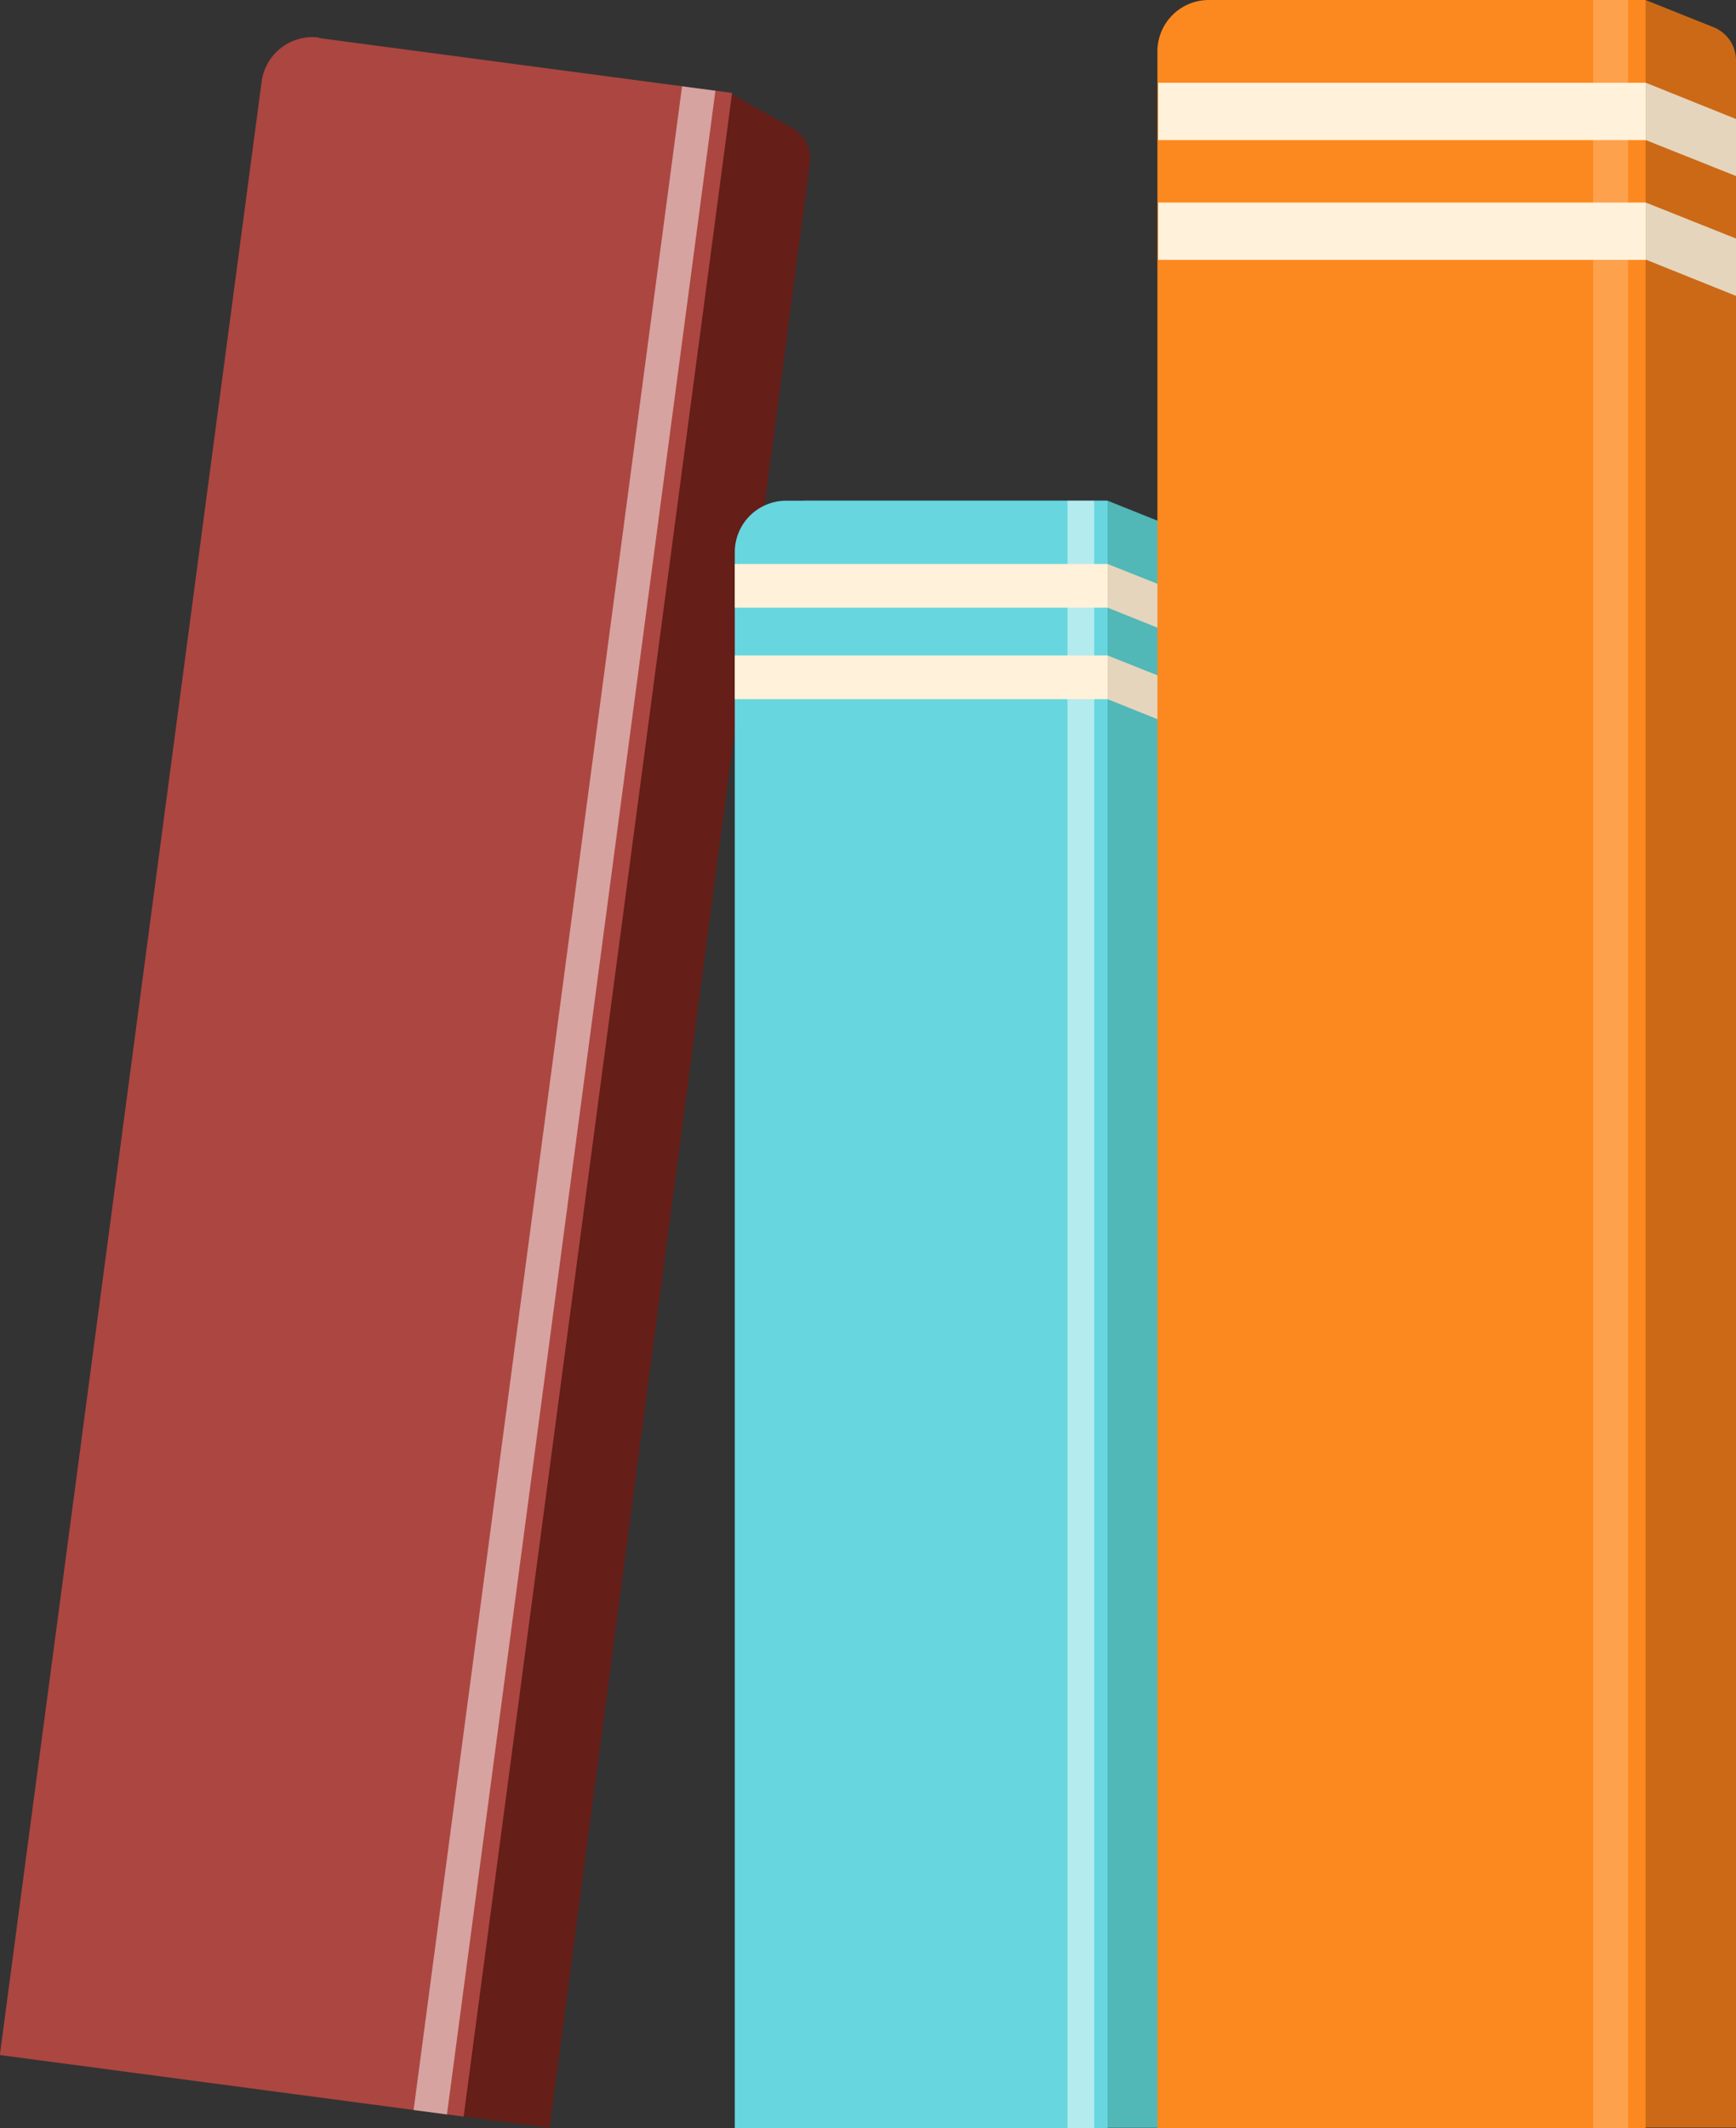 <svg xmlns="http://www.w3.org/2000/svg" viewBox="0 0 67.57 82.79"><rect x="0" y="0" width="67.57" height="82.79" fill="#333333" stroke="none"/><defs><style>.cls-4{fill:#fff;mix-blend-mode:overlay;opacity:.5}.cls-7{fill:#fff1da}.cls-8{fill:#e5d5bd}</style></defs><g style="isolation:isolate"><g id="Слой_2" data-name="Слой 2"><g id="Objects"><path d="M31.53 6.29L21.39 82.78l-3.34-.44-14.53-3.29L13.78 1.67l14.71 2L30.87 5a1.33 1.33 0 01.66 1.29z" fill="#651e18"/><path d="M7.12 2.07h16.23v79.42H5.14V4.05a2 2 0 012-2z" transform="rotate(7.56 14.237 41.776)" fill="#ac4641"/><path class="cls-4" transform="rotate(7.56 21.98 42.785)" d="M21.32 3.1h1.31v79.42h-1.31z"/><path d="M45.8 21.27v61.51h-2.69L31.29 81.7V19.48h11.82l2 .8a1.07 1.07 0 01.69.99z" fill="#51b7b7"/><path d="M30.58 19.48h12.53v63.31H28.6V21.45a2 2 0 011.98-1.97z" fill="#67d6df"/><path class="cls-4" d="M41.55 19.48h1.04v63.31h-1.04z"/><path class="cls-7" d="M28.6 21.94h14.51v1.7H28.6z"/><path class="cls-8" d="M45.8 23.01v1.71l-2.69-1.08v-1.7l2.69 1.07z"/><path class="cls-7" d="M28.6 25.5h14.51v1.7H28.6z"/><path class="cls-8" d="M45.8 26.57v1.71l-2.69-1.08v-1.7l2.69 1.07z"/><path d="M67.57 2.35v80.42h-3.52l-15.46-1.4V0h15.46l2.65 1.06a1.39 1.39 0 01.87 1.29z" fill="#cc6916"/><path d="M47.05 0h17v82.79h-19V2a2 2 0 012-2z" fill="#fc891f"/><path style="mix-blend-mode:overlay" opacity=".2" fill="#fff" d="M62.01 0h1.36v82.79h-1.36z"/><path class="cls-7" d="M45.08 3.22h18.98v2.23H45.08z"/><path class="cls-8" d="M67.57 4.63v2.22l-3.51-1.4V3.22l3.51 1.41z"/><path class="cls-7" d="M45.08 7.88h18.98v2.23H45.08z"/><path class="cls-8" d="M67.57 9.28v2.23l-3.51-1.41V7.88l3.51 1.4z"/></g></g></g></svg>